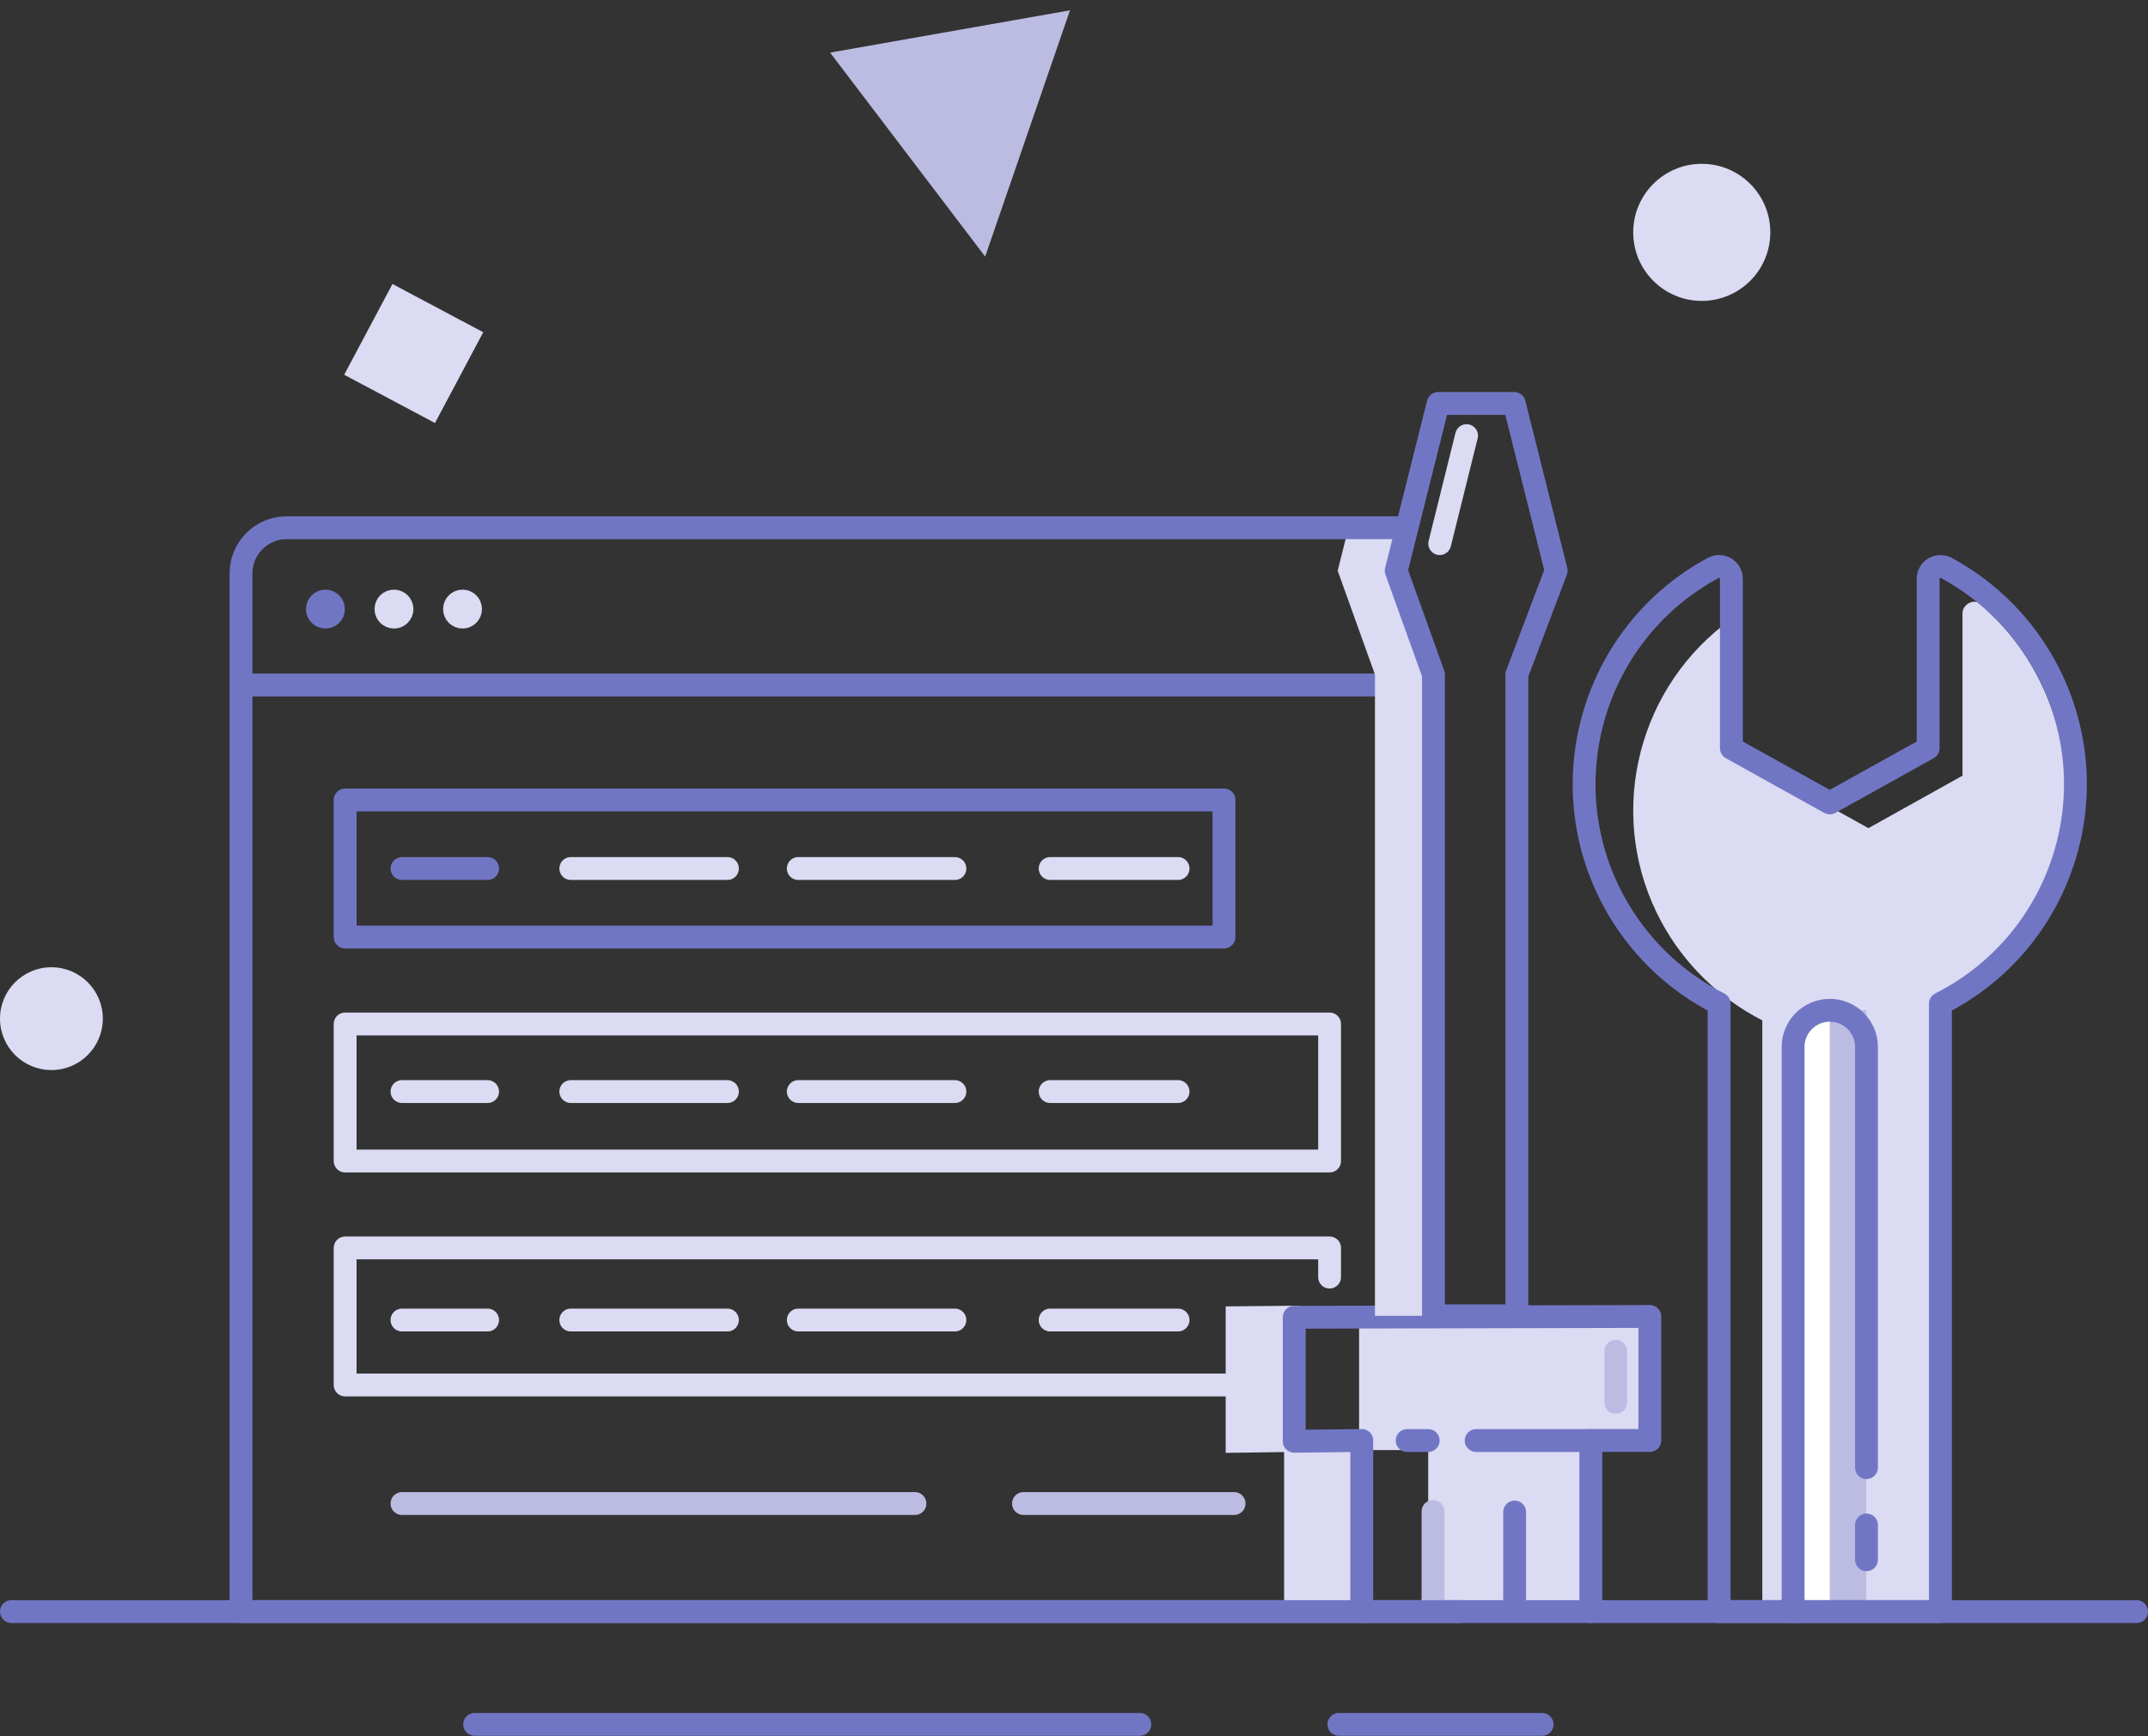 <?xml version="1.0" encoding="UTF-8"?>
<svg width="94px" height="76px" viewBox="0 0 94 76" version="1.1" xmlns="http://www.w3.org/2000/svg" xmlns:xlink="http://www.w3.org/1999/xlink">
    <rect x="0" y="0" width="94" height="76" fill="#333333" stroke="none"/>
    <!-- Generator: Sketch 63.1 (92452) - https://sketch.com -->
    <title>Group 19</title>
    <desc>Created with Sketch.</desc>
    <g id="Empty-state" stroke="none" stroke-width="1" fill="none" fill-rule="evenodd">
        <g id="Artboard" transform="translate(-73, -331)">
            <g id="Group-19" transform="translate(73, 328.5)">
                <path d="M84.51,46.627 L84.51,72.642 L77.121,72.642 L77.121,47.164 C75.251,46.209 73.71,44.707 72.706,42.858 C70.289,38.372 71.542,32.893 75.421,29.861 L75.421,35.508 L79.697,37.885 L79.955,37.746 L81.765,38.75 L85.882,36.454 L85.882,29.353 C85.882,29.273 85.902,29.183 85.942,29.115 C86.061,28.905 86.3,28.796 86.529,28.855 C86.539,28.855 86.539,28.855 86.549,28.866 C87.663,29.79 88.578,30.934 89.234,32.246 C91.899,37.517 89.791,43.952 84.51,46.627 Z" id="Stroke-1-Copy" fill="#DBDBF3"></path>
                <path d="M80.074,47 C80.961,47 81.68,47.719 81.68,48.606 L81.68,73.046 L81.68,73.046 L78.469,73.046 L78.469,48.606 C78.469,47.719 79.187,47 80.074,47 Z" id="Rectangle" fill="#FFFFFF"></path>
                <polygon id="Rectangle-Copy-25" fill="#BCBCE2" points="80.074 46.723 81.68 46.723 81.68 73.043 80.074 73.043"></polygon>
                <g id="Group-36-Copy-3" transform="translate(0, 19.16)">
                    <polygon id="Stroke-2" stroke="#7176C4" stroke-linecap="round" stroke-linejoin="round" points="15.104 24.357 53.563 24.357 53.563 18.357 15.104 18.357"></polygon>
                    <polygon id="Stroke-3" stroke="#DBDBF3" stroke-linecap="round" stroke-linejoin="round" points="15.104 34.162 58.185 34.162 58.185 28.162 15.104 28.162"></polygon>
                    <polyline id="Path" stroke="#DBDBF3" stroke-linecap="round" stroke-linejoin="round" points="58.185 39.241 58.185 37.965 15.104 37.965 15.104 43.965 15.104 43.965 54.807 43.965"></polyline>
                    <g id="Group-35" transform="translate(0, 0.321)">
                        <path d="M14.592,9.681 C14.592,9.874 14.435,10.032 14.241,10.032 C14.048,10.032 13.89,9.874 13.89,9.681 C13.89,9.487 14.048,9.329 14.241,9.329 C14.435,9.329 14.592,9.487 14.592,9.681 Z" id="Stroke-5" stroke="#7176C4" fill="#7176C4" stroke-linecap="round" stroke-linejoin="round"></path>
                        <path d="M17.592,9.681 C17.592,9.874 17.435,10.032 17.241,10.032 C17.048,10.032 16.89,9.874 16.89,9.681 C16.89,9.487 17.048,9.329 17.241,9.329 C17.435,9.329 17.592,9.487 17.592,9.681 Z" id="Stroke-7" stroke="#DBDBF3" fill="#DBDBF3" stroke-linecap="round" stroke-linejoin="round"></path>
                        <path d="M20.592,9.681 C20.592,9.874 20.435,10.032 20.241,10.032 C20.048,10.032 19.89,9.874 19.89,9.681 C19.89,9.487 20.048,9.329 20.241,9.329 C20.435,9.329 20.592,9.487 20.592,9.681 Z" id="Stroke-9" stroke="#DBDBF3" fill="#DBDBF3" stroke-linecap="round" stroke-linejoin="round"></path>
                        <polygon id="Path" fill="#DBDBF3" points="70.055 53.562 70.055 46.493 72.199 46.493 72.199 40.644 59.476 40.644 59.476 46.493 62.5 46.493 62.5 53.562"></polygon>
                        <line x1="0.5" y1="53.562" x2="93.5" y2="53.562" id="Stroke-11" stroke="#7176C4" stroke-linecap="round" stroke-linejoin="round"></line>
                        <line x1="20.771" y1="58.5" x2="49.882" y2="58.5" id="Stroke-13" stroke="#7176C4" stroke-linecap="round" stroke-linejoin="round"></line>
                        <line x1="58.593" y1="58.5" x2="67.485" y2="58.5" id="Stroke-15" stroke="#7176C4" stroke-linecap="round" stroke-linejoin="round"></line>
                        <line x1="62.5" y1="13.003" x2="10.546" y2="13.003" id="Stroke-17" stroke="#7176C4"></line>
                        <g id="Group-15" transform="translate(53.638, 0.644)">
                            <polyline id="Path" fill="#DBDBF3" points="5.667 52.92 5.667 45.432 3.25 45.432 3.25 39.528 0 39.56 0 45.971 2.556 45.936 2.556 52.918"></polyline>
                            <polyline id="Path" stroke="#7176C4" stroke-linecap="round" stroke-linejoin="round" points="15.979 52.918 15.979 45.429 18.561 45.429 18.561 40 3 40.035 3 45.464 5.955 45.429 5.955 52.918"></polyline>
                            <line x1="17.07" y1="41.527" x2="17.07" y2="43.758" id="Line" stroke="#BCBCE2" stroke-linecap="round" stroke-linejoin="round"></line>
                            <line x1="9.073" y1="48.535" x2="9.073" y2="52.712" id="Line-Copy" stroke="#BCBCE2" stroke-linecap="round" stroke-linejoin="round"></line>
                            <line x1="12.645" y1="48.562" x2="12.645" y2="52.739" id="Line-Copy-2" stroke="#7176C4" stroke-linecap="round" stroke-linejoin="round"></line>
                            <polygon id="Path-5-Copy" fill="#DBDBF3" points="6.532 39.971 6.532 11.9 4.901 7.357 5.362 5.518 8.103 5.518 7.901 7.357 9.181 11.9 9.181 39.971"></polygon>
                            <polygon id="Path-5" stroke="#7176C4" stroke-linecap="round" stroke-linejoin="round" points="9.093 39.971 9.093 11.9 7.462 7.357 9.298 0.035 12.627 0.035 14.462 7.357 12.742 11.9 12.742 39.971"></polygon>
                            <line x1="10.962" y1="45.432" x2="15.927" y2="45.432" id="Line-2" stroke="#7176C4" stroke-linecap="round" stroke-linejoin="round"></line>
                            <line x1="7.94" y1="45.432" x2="8.862" y2="45.432" id="Line-2-Copy" stroke="#7176C4" stroke-linecap="round" stroke-linejoin="round"></line>
                        </g>
                        <path d="M63.872,53.562 L10.547,53.562 L10.547,8.119 C10.547,7.015 11.442,6.119 12.547,6.119 L61.111,6.119" id="Path" stroke="#7176C4" stroke-linecap="round" stroke-linejoin="round"></path>
                        <line x1="17.592" y1="21.036" x2="21.338" y2="21.036" id="Stroke-27" stroke="#7176C4" stroke-linecap="round" stroke-linejoin="round"></line>
                        <line x1="24.979" y1="21.036" x2="31.833" y2="21.036" id="Stroke-29" stroke="#DBDBF3" stroke-linecap="round" stroke-linejoin="round"></line>
                        <line x1="34.934" y1="21.036" x2="41.788" y2="21.036" id="Stroke-31" stroke="#DBDBF3" stroke-linecap="round" stroke-linejoin="round"></line>
                        <line x1="45.956" y1="21.036" x2="51.554" y2="21.036" id="Stroke-33" stroke="#DBDBF3" stroke-linecap="round" stroke-linejoin="round"></line>
                        <line x1="17.592" y1="30.8" x2="21.338" y2="30.8" id="Stroke-27" stroke="#DBDBF3" stroke-linecap="round" stroke-linejoin="round"></line>
                        <line x1="24.979" y1="30.8" x2="31.833" y2="30.8" id="Stroke-29" stroke="#DBDBF3" stroke-linecap="round" stroke-linejoin="round"></line>
                        <line x1="34.934" y1="30.8" x2="41.788" y2="30.8" id="Stroke-31" stroke="#DBDBF3" stroke-linecap="round" stroke-linejoin="round"></line>
                        <line x1="45.956" y1="30.8" x2="51.554" y2="30.8" id="Stroke-33" stroke="#DBDBF3" stroke-linecap="round" stroke-linejoin="round"></line>
                        <line x1="17.592" y1="40.8" x2="21.338" y2="40.8" id="Stroke-27" stroke="#DBDBF3" stroke-linecap="round" stroke-linejoin="round"></line>
                        <line x1="17.592" y1="48.833" x2="40.039" y2="48.833" id="Stroke-27-Copy" stroke="#BCBCE2" stroke-linecap="round" stroke-linejoin="round"></line>
                        <line x1="44.789" y1="48.833" x2="54.004" y2="48.833" id="Stroke-27-Copy-2" stroke="#BCBCE2" stroke-linecap="round" stroke-linejoin="round"></line>
                        <line x1="24.979" y1="40.8" x2="31.833" y2="40.8" id="Stroke-29" stroke="#DBDBF3" stroke-linecap="round" stroke-linejoin="round"></line>
                        <line x1="34.934" y1="40.8" x2="41.788" y2="40.8" id="Stroke-31" stroke="#DBDBF3" stroke-linecap="round" stroke-linejoin="round"></line>
                        <line x1="45.956" y1="40.8" x2="51.554" y2="40.8" id="Stroke-33" stroke="#DBDBF3" stroke-linecap="round" stroke-linejoin="round"></line>
                    </g>
                </g>
                <path d="M57.2,55.011 L83.811,55.011 C86.493,60.315 92.967,62.441 98.27,59.758 C100.232,58.767 101.842,57.198 102.886,55.264 C103.025,55.002 102.926,54.676 102.663,54.536 C102.586,54.495 102.5,54.473 102.412,54.473 L94.991,54.473 L92.597,50.169 L94.991,45.864 L102.412,45.864 C102.709,45.863 102.95,45.622 102.949,45.324 C102.949,45.237 102.927,45.151 102.886,45.073 C100.064,39.842 93.536,37.889 88.305,40.711 C86.371,41.754 84.802,43.365 83.811,45.326 L57.2,45.326 L57.2,55.011 Z" id="Stroke-1-Copy-2" stroke="#7176C4" stroke-linecap="round" stroke-linejoin="round" transform="translate(80.074, 50.169) rotate(-90) translate(-80.074, -50.169) "></path>
                <path d="M81.68,69.252 L81.68,70.776 M78.469,73.043 L78.469,48.329 C78.469,47.442 79.187,46.723 80.074,46.723 C80.961,46.723 81.68,47.442 81.68,48.329 L81.68,66.741" id="Shape-Copy" stroke="#7176C4" stroke-linecap="round" stroke-linejoin="round"></path>
                <line x1="64.179" y1="21.569" x2="63.005" y2="26.296" id="Path-6-Copy" stroke="#DBDBF3" stroke-linecap="round" stroke-linejoin="round"></line>
                <circle id="Oval-Copy-4" fill="#DBDBF3" cx="74.472" cy="12.671" r="3"></circle>
                <polygon id="Rectangle-Copy-26" fill="#BCBCE2" transform="translate(43.343, 7.5) rotate(-26) translate(-43.343, -7.5) " points="38.219 2 48.466 4.938 40.404 13"></polygon>
                <rect id="Rectangle-Copy-27" fill="#DBDBF3" transform="translate(18.105, 17.974) rotate(28) translate(-18.105, -17.974) " x="15.855" y="15.724" width="4.5" height="4.5"></rect>
                <circle id="Oval-Copy-6" fill="#DBDBF3" cx="2.25" cy="47.089" r="2.25"></circle>
            </g>
        </g>
    </g>
</svg>